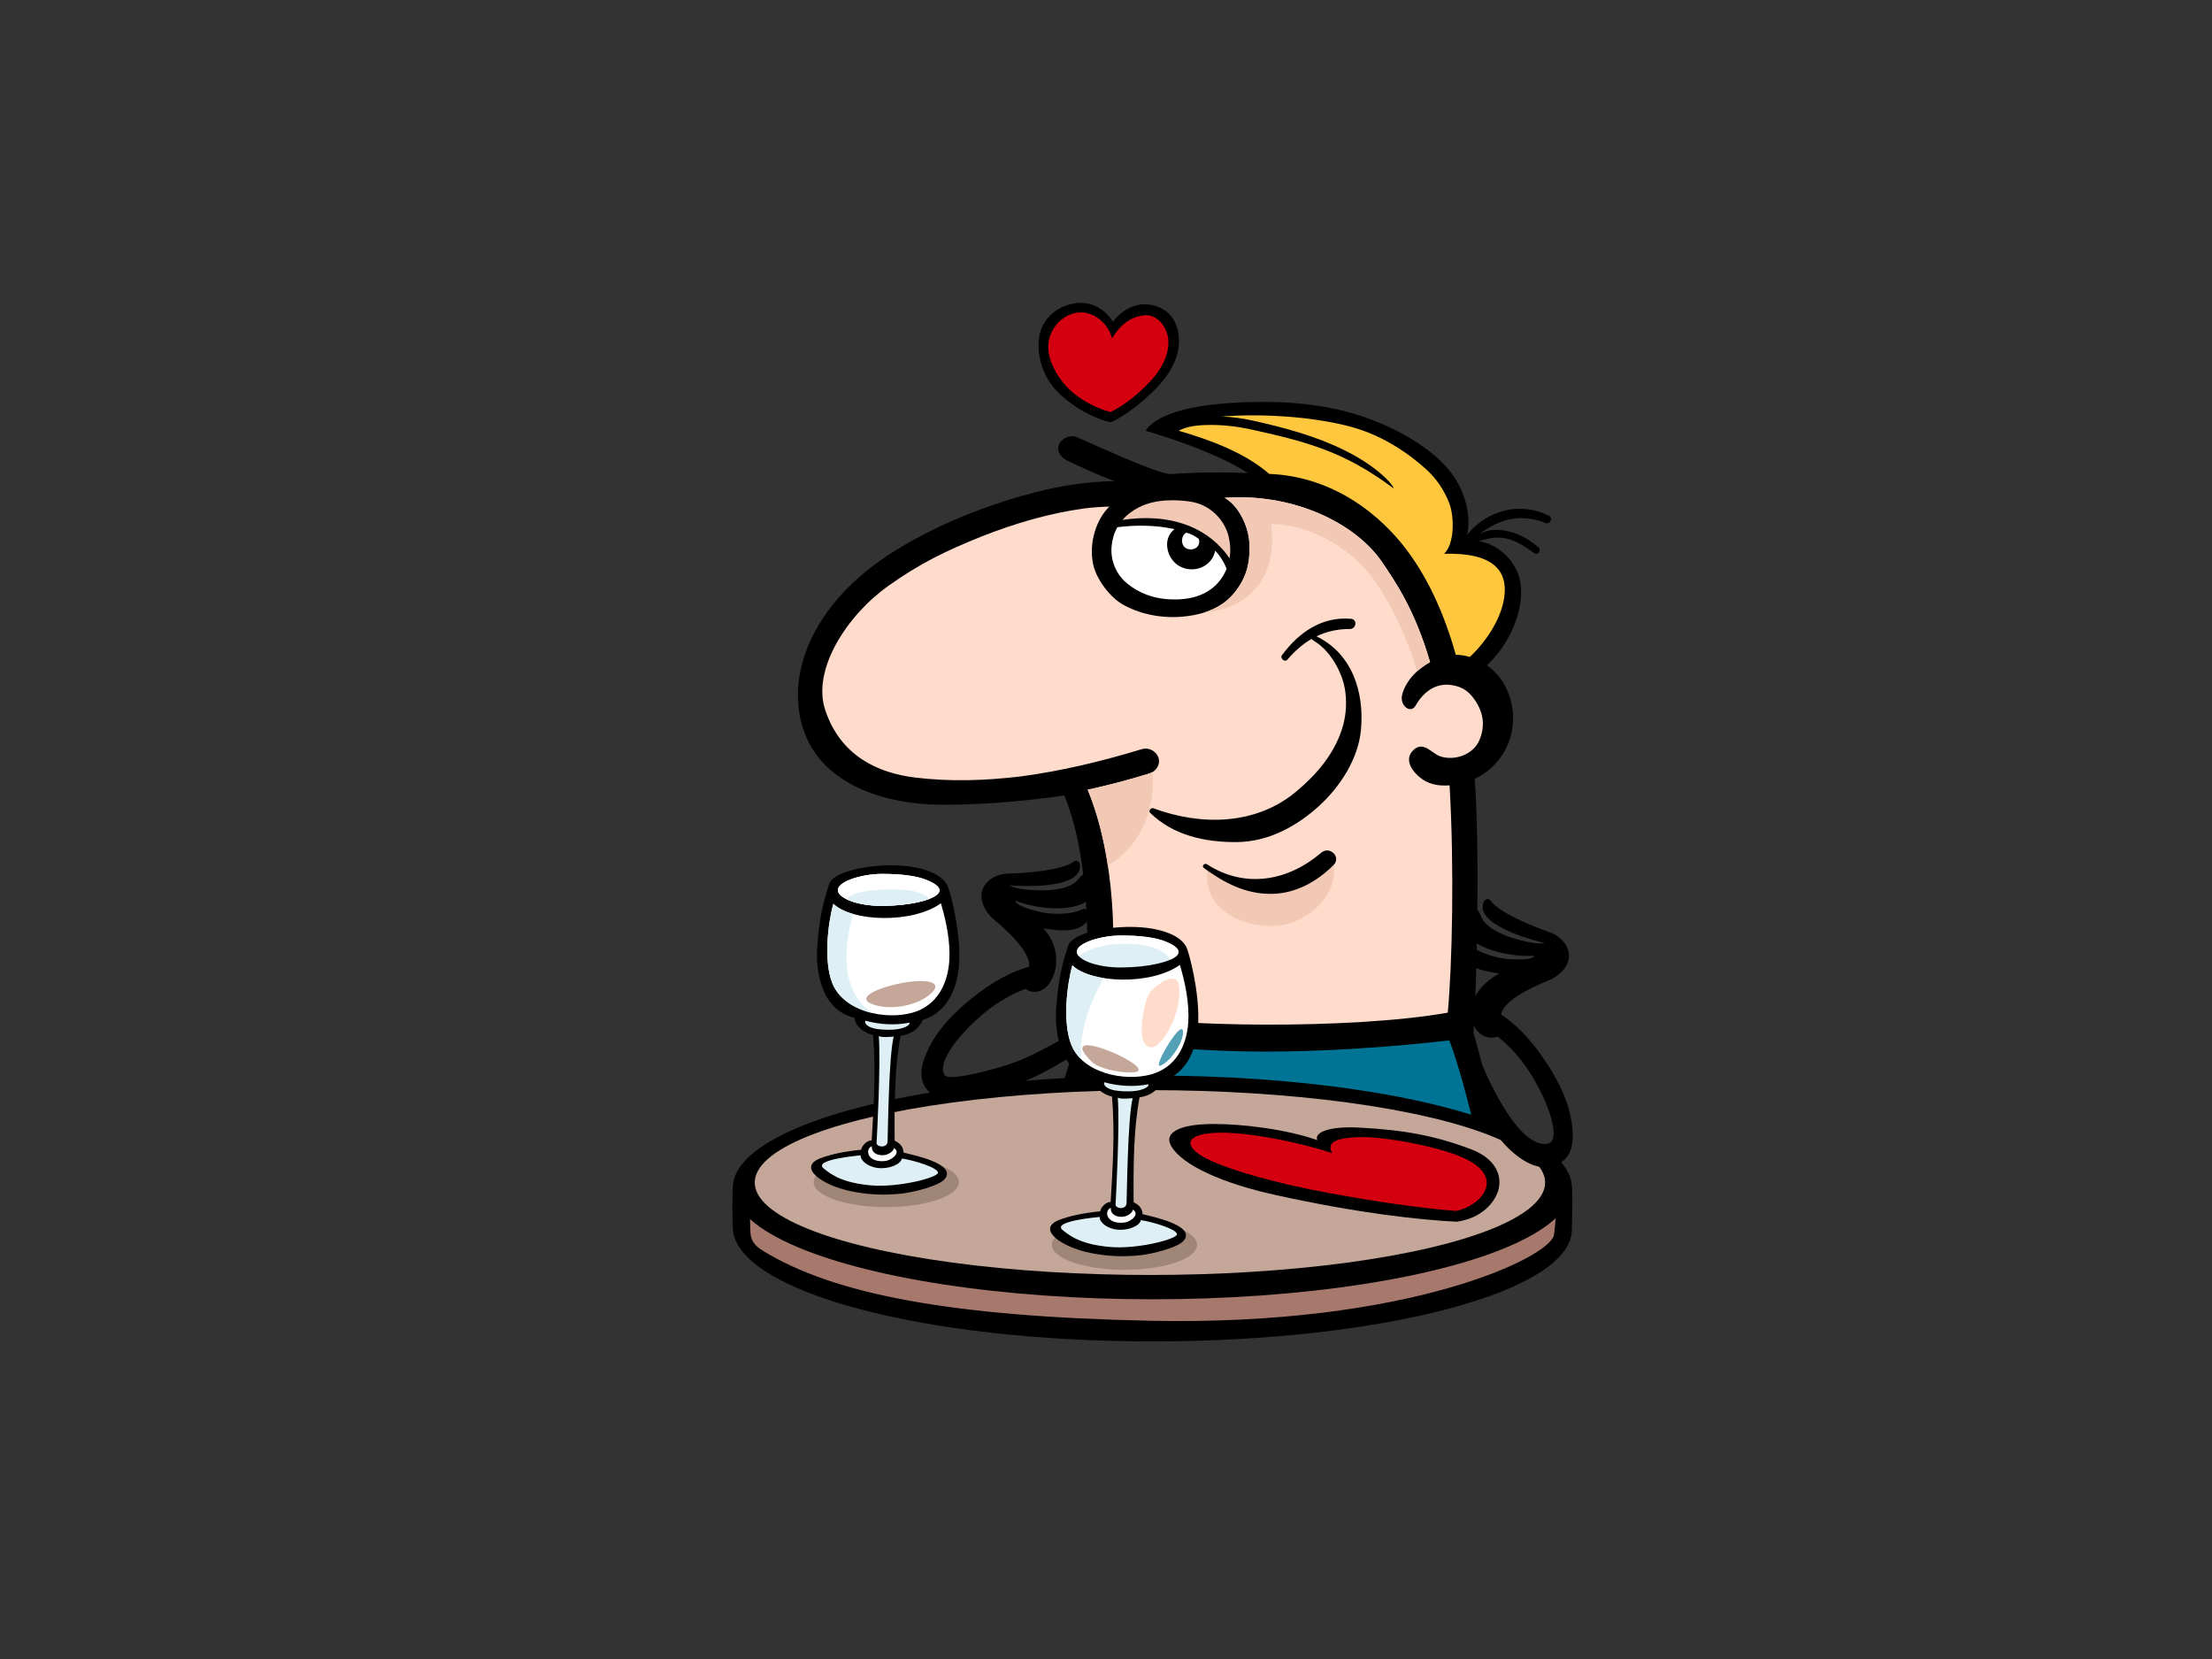 <?xml version="1.0" encoding="utf-8"?>
<!-- Generator: Adobe Illustrator 17.0.0, SVG Export Plug-In . SVG Version: 6.00 Build 0)  -->
<!DOCTYPE svg PUBLIC "-//W3C//DTD SVG 1.1//EN" "http://www.w3.org/Graphics/SVG/1.1/DTD/svg11.dtd">
<svg version="1.1" id="Layer_1" xmlns="http://www.w3.org/2000/svg" xmlns:xlink="http://www.w3.org/1999/xlink" x="0px" y="0px"
	 width="800px" height="600px" viewBox="0 0 800 600" enable-background="new 0 0 800 600" xml:space="preserve">
<rect x="0" y="0" width="800" height="600" fill="#333333" stroke="none"/>
<g>
	<path d="M368.044,473.148c10.318,2.998,27.896,4.78,42.4,5.523c27.916-3.913,56.19,0.16,84.092-4.033
		c14.063-2.114,28.078-4.206,41.587-8.798c4.902-1.668,9.746-3.493,14.57-5.367c-2.754-31.509-12.566-68.049-17.781-87.018
		c0.952-12.326,2.506-63.365,0.439-91.785c12.178-5.717,17.622-20.482,11.103-33.375c-1.537-3.038-3.89-5.686-6.707-7.677
		c7.712-7.083,13.246-18.922,12.291-28.794c-0.772-7.996-7.537-14.845-15.212-16.139c2.403-0.695,4.8-1.341,7.548-1.243
		c4.635,0.164,8.841,2.937,12.452,5.586c1.365,1.003,2.768-1.013,1.527-2.088c-4.087-3.54-8.428-5.742-13.839-6.273
		c-2.73-0.267-5.033,0.33-7.249,1.239c7.035-4.982,14.409-7.466,23.809-3.729c1.508,0.6,2.639-1.867,1.19-2.602
		c-10.507-5.339-22.421-2.056-29.613,6.766c1.346-6.78-0.634-14.091-3.946-19.598c-6.429-10.692-20.77-18.373-32.118-22.489
		c-12.79-4.642-26.693-6.136-40.745-5.875c-21.582,0.4-35.129,3.903-39.553,10.409c9.889,2.863,26.802,8.586,37.023,15.327
		c-14.325-0.728-26.893,0.292-27.841,0.324c-5.028,0.176-32.215-12.778-34.624-13.543c-2.407-0.765-5.385,1.19-5.97,3.199
		c-0.704,2.411,1.016,4.54,3.389,5.641c4.187,1.943,10.068,4.731,16.855,7.31c-0.1,0-0.202-0.006-0.302-0.006
		c-4.451,0-8.884,0.428-13.308,1.01c-7.067,0.928-14.022,2.573-20.837,4.541c-15.384,4.444-30.34,10.74-43.894,18.921
		c-29.396,17.741-41.151,43.864-34.312,65.067c6.147,19.053,27.044,26.428,45.682,27.314c13.51,0.642,34.447-1.008,48.785-3.238
		c9.447,23.085,9.318,58.238,7.128,81.401C382.604,394.233,370.036,440.997,368.044,473.148z"/>
	<path fill="#FFC73D" d="M426.285,155.791c2.094-1.147,4.867-1.903,9.612-2.07c5.679-0.2,11.408,0.442,16.912,1.666
		c19.315,4.299,33.055,7.702,50.957,21.067c1.362,1.015-3.151-6.556-17.699-13.707c-10.283-5.054-21.404-8.033-32.577-10.546
		c-4.066-0.915-7.91-1.433-11.672-1.553c13.52-1.104,32.146-0.165,46.473,3.628c10.302,2.728,19.652,8.365,27.533,15.485
		c3.774,3.411,6.515,7.553,8.335,12.286c1.783,4.635,2.034,14.509-1.881,18.238c17.955-0.52,23.16,6.245,21.733,15.898
		c-1.146,7.752-6.566,15.952-12.442,21.418c-1.645-0.487-3.345-0.769-5.064-0.791c-3.998-14.246-10.111-28.523-19.407-40.025
		c-10.842-13.414-27.497-24.604-48.054-25.384C450.262,163.738,437.533,159.025,426.285,155.791z"/>
	<path fill="#F2C9B5" d="M411.727,183.555c6.237-3.246,13.904-2.848,18.701-2.152c7.537,1.096,12.549,6.927,13.91,12.588
		c0.647,2.688,0.771,5.375,0.351,7.941c-8.282-12.066-22.655-16.355-38.75-13.887C407.466,186.271,409.4,184.767,411.727,183.555z"
		/>
	<path fill="#FFFFFF" d="M428.577,198.003c-1.626-1.293-1.389-4.398,0.467-5.362c1.513,0.413,2.976,1.068,4.56,2.297
		C434.447,198.335,430.66,199.661,428.577,198.003z"/>
	<path fill="#FFFFFF" d="M402.024,197.552c0.237-2.557,0.944-4.85,2.079-6.876c6.358-0.822,13.818-0.85,20.629,0.7
		c-4.611,3.672-2.617,10.823,1.7,13.305c5.234,3.009,11.937,0.265,13.067-5.531c1.724,1.847,3.137,4.023,4.125,6.59
		c-0.717,1.762-1.727,3.43-3.052,4.948c-4.057,4.654-10.432,6.571-18.258,6.023c-7.516-0.525-12.754-3.832-15.651-6.568
		C404.186,207.803,401.496,203.283,402.024,197.552z"/>
	<path fill="#FFDBCC" d="M369.12,280.807c-12.695,1.519-25.479,1.96-38.186,0.4c-13.423-1.649-26.945-7.795-32.475-24.39
		c-4.904-14.71,7.942-34.332,22.741-44.867c11.556-8.227,20.592-12.597,33.888-17.971c11.943-4.68,24.409-8.377,37.233-10.118
		c2.957-0.35,5.926-0.582,8.902-0.641c-4.413,4.206-7.602,12.69-5.862,20.902c1.114,5.264,5.984,11.82,10.723,14.505
		c5.795,3.285,13.477,5.133,21.738,4.379c8.983-0.821,14.688-3.996,18.258-8.212c4.638-5.473,6.086-10.946,5.797-18.063
		c-0.27-6.614-4.058-13.957-8.986-16.694c24.584-1.797,47.325,8.993,57.053,23.4c4.831,7.151,11.792,17.224,17.263,36.045
		c-5.02,2.705-9.026,7.232-10.116,11.876c-0.901,3.841,3.097,6.95,4.874,3.841c3.583-6.271,8.442-7.998,12.585-7.489
		c3.413,0.419,5.975,1.686,8.093,4.419c3.88,5.01,4.675,10.167,2.426,15.51c-2.258,5.369-8.964,7.567-14.065,5.953
		c-3.113-0.985-6.065-5.713-9.703-2.432c-4.076,3.678,0.008,8.614,3.312,10.801c2.905,1.922,6.301,2.327,9.645,2.065
		c1.745,29.625,0.961,65.355-0.658,82.223c-34.945,6.178-100.782,5.214-122.791,0.386c3.525-23.748,2.535-57.098-7.43-81.018
		c8.166-1.8,14.26-3.428,22.234-5.855c2.515-0.764,4.112-3.149,3.389-5.639c-0.682-2.327-3.45-3.965-5.97-3.199
		C398.679,275.288,384.061,278.824,369.12,280.807z"/>
	<path fill="#F2C9B5" d="M393.378,285.616c3.428,8.226,5.77,17.575,7.256,27.256c11.483-5.934,17.595-20.831,16.068-33.591
		c-0.34,0.191-0.699,0.362-1.09,0.48C407.638,282.187,401.544,283.815,393.378,285.616z"/>
	<path fill="#F2C9B5" d="M451.875,196.729c0.289,7.116-1.158,12.589-5.797,18.063c-2.364,2.791-5.673,5.121-10.241,6.62
		c13.323-0.97,26.481-10.016,23.929-31.882c13.774,0.187,28.326,8.396,36.353,19.082c7.263,9.671,13.384,23.953,16.437,34.161
		c1.387-1.259,2.959-2.381,4.65-3.292c-5.471-18.821-12.433-28.893-17.263-36.045c-9.728-14.407-32.469-25.197-57.053-23.4
		C447.817,182.772,451.605,190.115,451.875,196.729z"/>
	<path fill="#F2C9B5" d="M460.089,319.522c-10.939,2.188-17.966-1.677-23.106-5.953c-2.849,13.034,9.355,21.827,24.064,21.284
		c12.935-0.48,25.87-13.894,19.936-26.013C473.744,316.647,465.87,318.366,460.089,319.522z"/>
	<path fill="#007495" d="M398.878,375.128c34.268,7.23,79.929,6.237,125.302,1.158c8.527,22.552,17.929,71.957,18.525,84.785
		c-13.647,3.223-54.83,7.825-86.021,8.976c-30.662,1.13-66.005-0.445-78.738-3.888C380.829,431.524,391.611,388.843,398.878,375.128
		z"/>
	<g>
		<path d="M415.03,110.089c-4.993-0.515-10.052,2.697-12.476,6.31c-2.598-4.053-6.936-7.129-12.36-6.838
			c-6.417,0.344-12.045,4.459-13.802,9.99c-2.253,7.098,0.448,15.933,5.258,21.257c6.693,7.406,16.448,11.319,20.006,11.89
			c4.707-1.827,12.07-7.608,16.836-12.632c4.824-5.088,8.412-11.244,7.851-18.186C425.874,116.029,422.459,110.854,415.03,110.089z"
			/>
		<path fill="#D4000F" d="M422.556,123.201c0.23,5.24-2.555,10.327-6.067,14.173c-4.718,5.165-10.032,9.332-14.847,11.648
			c-4.834-1.276-11.096-4.278-15.376-8.675c-4.478-4.6-8.395-11.717-6.768-17.925c1.187-4.53,4.95-8.506,9.844-9.302
			c6.469-1.054,11.7,4.467,12.862,9.235c2.198-3.633,5.546-7.5,11.258-8.293C419.044,113.286,422.378,119.145,422.556,123.201z"/>
	</g>
	<g>
		<path d="M568.492,429.449c0.326,5.472,0,12.431,0,15.224c0,22.345-67.928,40.459-151.722,40.459
			c-83.796,0-149.927-18.185-151.723-40.459c-0.227-2.805-0.222-13.438,0-15.224c0.577-4.664,76.269-25.236,151.723-25.236
			C490.09,404.213,568.225,424.962,568.492,429.449z"/>
		<path fill="#A7796D" d="M562.965,434.24c0,2.056-0.451,9.15-0.955,12.39c-1.225,7.895-51.971,33.027-146.214,31.039
			c-72.384-1.528-114.223-9.666-139.681-25.186c-3.453-2.105-4.766-3.935-4.766-7.897c0-1.731-0.408-9.122,0-12.525
			c0.408-3.404,73.005-22.569,144.541-22.569C494.827,409.491,562.965,415.781,562.965,434.24z"/>
	</g>
	<g>
		<ellipse cx="416.769" cy="429.449" rx="151.722" ry="40.458"/>
		<ellipse fill="#C5A79A" cx="415.89" cy="427.689" rx="142.928" ry="33.422"/>
	</g>
	<path d="M334.842,381.396c2.526-6.141,6.792-11.892,13.742-17.949c6.951-6.058,15.064-11.44,23.6-13.826
		c0.798-5.678-9.61-14.445-12.536-16.895c-2.929-2.449-5.385-6.513-4.532-10.208c0.972-4.195,5.434-6.448,9.235-6.559
		c7.713-0.223,19.846-1.27,23.999-4.36c1.19-0.887,2.163,0.453,2.234,1.103c1.046,9.595-23.947,7.612-25.253,7.509
		c-0.605-0.048,1.444,1.18,6.726,1.6c7.921,0.63,15.26-0.145,18.112-4.031c3.313-4.516,8.714-0.279,6.105,4.667
		c-4.335,8.228-19.874,6.792-29.04,3.304c0.119,1.714,4.754,2.908,7.742,3.799c4.146,1.235,12.285,1.532,16.572-0.748
		c1.532-0.816,3.911,2.573,0.718,5.392c-3.191,2.817-8.551,2.645-14.953,1.515c4.014,4.231,7.078,12.452,2.23,19.888
		c-1.956,2.998-5.918,4.185-8.632,2.021c-4.816,1.822-11.084,4.947-18.106,11.5c-8.884,8.289-13.674,16.327-11.076,19.78
		c1.775,2.357,19.792-2.581,25.736-4.877c10.427-4.025,19.741-10.476,29.84-15.119c1.193-0.547,3.399,2.995,2.473,3.803
		c-10.424,9.086-23.572,16.864-37.417,21.506c-7.141,2.395-22.555,7.181-27.8-1.139C332.63,390.002,332.881,386.162,334.842,381.396
		z"/>
	<path d="M568.728,408.554c-0.529-6.62-2.836-13.398-7.603-21.289c-4.766-7.891-10.847-15.495-18.247-20.376
		c0.976-5.651,13.566-10.819,17.1-12.257c3.536-1.437,7.117-4.557,7.432-8.336c0.358-4.292-3.204-7.8-6.788-9.066
		c-7.276-2.57-18.509-7.272-21.519-11.484c-0.863-1.208-2.199-0.23-2.465,0.367c-3.928,8.816,20.475,14.564,21.751,14.866
		c0.593,0.139-1.735,0.682-6.893-0.532c-7.737-1.82-14.486-4.801-16.014-9.371c-1.777-5.314-8.214-2.929-7.24,2.577
		c1.615,9.161,16.85,12.539,26.642,12.019c-0.637,1.595-5.414,1.317-8.533,1.251c-4.325-0.09-12.164-2.292-15.55-5.775
		c-1.211-1.245-4.51,1.256-2.331,4.913c2.177,3.659,7.334,5.133,13.774,6.013c-5.115,2.801-11.942,8.711-9.701,17.3
		c1.333,5.114,5.859,6.75,9.105,5.517c4.028,3.207,9.042,8.097,13.726,16.481c5.927,10.608,8.724,21.303,4.502,22.218
		c-9.326,2.024-20.664-18.428-28.223-39.548c-0.442-1.236-4.446,1.439-4.446,2.668c0,3.779,6.211,24.351,15.561,35.569
		c5.558,6.669,15.121,13.795,22.658,7.475C568.203,417.424,569.138,413.691,568.728,408.554z"/>
	<path d="M476.119,230.144c3.598-1.741,7.583-2.68,12.054-2.655c2.333,0.014,2.878-3.478,0.437-3.691
		c-10.535-0.914-18.892,4.931-24.964,13.143c-0.855,1.158,1.02,2.728,1.959,1.626c2.628-3.087,5.506-5.611,8.702-7.468
		c0.357,0.311,0.807,0.644,1.357,0.983c5.091,3.144,10.033,10.779,10.933,18.422c0.559,4.758,0.071,9.379-1.492,13.912
		c-3.049,8.838-9.167,15.85-16.218,21.783c-14.592,12.278-34.393,12.532-51.714,6.144c-0.912-0.336-1.983,0.891-1.195,1.655
		c8.377,8.125,19.779,10.648,31.353,10.551c11.344-0.095,21.716-5.69,29.882-13.211c7.646-7.041,14.044-17.037,14.996-27.359
		C493.462,250.411,489.11,236.434,476.119,230.144z"/>
	<path d="M477.831,308.403c-12.069,10.297-27.543,13.064-41.321,4.174c-0.925-0.597-2.026,0.682-1.1,1.357
		c7.376,5.382,15.064,9.438,24.409,9.345c8.714-0.086,16.442-4.38,22.466-10.422C485.193,309.942,480.882,305.799,477.831,308.403z"
		/>
	<g>
		<path d="M491.347,407.802c-11.055-0.572-16.152,1.927-14.916,4.54c-11.675-4.054-27.225-5.848-37.617-5.838
			c-12.323,0.012-18.063,3.165-15.212,8.035c4.025,6.882,18.447,13.389,37.425,17.584c30.807,6.81,52.858,9.08,65.829,9.729
			c9.045-1.27,13.588-6.916,14.916-11.026c1.783-5.512-0.81-11.836-9.89-15.24C519.03,410.764,507.967,408.646,491.347,407.802z"/>
		<path fill="#D4000F" d="M528.384,418.361c17.441,7.438,6.628,17.971-1.691,19.599c-14.545-1.058-35.76-4.403-53.014-7.824
			c-17.454-3.594-36.445-9.099-41.364-13.756c-3.776-3.392-1.616-6.264,7.249-6.686c11.581-0.551,31.646,3.776,42.289,7.38
			c-1.516-2.641-1.278-5.411,9.186-5.795C501.164,410.905,520.061,414.811,528.384,418.361z"/>
	</g>
	<ellipse fill="#9F8677" cx="320.519" cy="427.535" rx="26.262" ry="9.029"/>
	<ellipse fill="#9F8677" cx="406.691" cy="450.208" rx="26.262" ry="9.029"/>
	<g>
		<path d="M326.802,416.854c-0.122-2.69-2.201-3.85-3.238-4.278c-0.122-13.628,0.001-26.767,2.137-37.989
			c3.917-0.548,6.774-2.677,7.939-5.67c9.476-2.993,12.986-12.22,13.299-21.777c0.37-11.292-3.421-25.22-4.322-26.93
			c-1.664-3.158-5.695-5.392-11.983-6.567c-11.125-2.078-28.975,0.667-30.74,6.068c-2.825,8.644-3.645,13.74-4.316,22.497
			c-0.671,8.757,1.324,23.052,13.459,25.878c0.167,2.827,3.138,5.385,6.706,6.235c1.1,13.017,0.243,25.666-0.489,38.134
			c-1.681-0.131-3.613,1.994-3.79,3.362c-5.708,0.556-10.94,1.589-14.888,3.135c-8.247,3.23,0.71,9.758,11.285,11.899
			c6.15,1.244,11.784,1.49,18.026,0.855c4.292-0.437,13.65-2.756,15.765-5.257C346.358,420.887,329.778,417.616,326.802,416.854z"/>
		<path fill="#FFFFFF" d="M319.011,316.053c6.982,0,12.689,0.706,16.458,2.329c1.683,0.724,5.984,2.658,3.658,4.985
			c-2.328,2.328-10.432,4.182-19.928,4.252c-9.498,0.071-16.81-3.088-16.146-6.08C303.716,318.548,312.027,316.053,319.011,316.053z
			"/>
		<path fill="#FFFFFF" d="M301.055,355.669c-3.229-7.935-1.659-21.663,0.334-28.81c6.65,6.483,28.426,7.314,38.9-0.166
			c1.896,6.326,3.494,13.953,3.03,20.831c-0.582,8.591-4.607,16.246-13.278,18.719C320.272,369.028,305.216,365.893,301.055,355.669
			z"/>
		<path fill="#DEF0F5" d="M308.51,330.534c-3.008-0.869-5.511-2.105-7.122-3.675c-1.993,7.148-3.563,20.875-0.334,28.81
			c2.307,5.665,7.958,9.15,14.2,10.661C304.093,358.178,304.992,343.706,308.51,330.534z"/>
		<path fill="#DEF0F5" d="M312.988,369.143c5.028,1.401,10.821,1.761,15.906,0.717c0.273,0.599-0.652,1.532-3.389,2.184
			c-2.736,0.652-7.521,0.363-9.388-0.099C313.217,371.23,312.599,369.861,312.988,369.143z"/>
		<path fill="#DEF0F5" d="M317.024,413.248c0.116-1.726,1.589-29.028,0.796-38.5c1.702,0.558,3.559,0.234,5.404,0.165
			c-1.845,7.033-2.083,35.659-2.228,38.03C320.854,415.311,316.908,414.973,317.024,413.248z"/>
		<path fill="#FFFFFF" d="M315.313,414.532c-0.183,2.383,2.026,3.484,4.4,3.238c1.578-0.164,3.51-1.392,3.544-2.567
			c2.595,1.36-0.243,4.218-2.932,4.645c-1.974,0.315-4.4,0-5.63-1.402C313.619,417.216,313.672,415.229,315.313,414.532z"/>
		<path fill="#DEF0F5" d="M315.068,428.709c-9.777-0.857-14.054-3.507-17.233-6.172c-3.79-3.178,12.528-4.583,13.445-4.706
			c-0.184,1.773,2.438,4.144,6.172,4.584c4.155,0.489,8.311-1.344,8.738-3.423c4.522,0.674,13.348,3.421,13.03,5.193
			C338.902,425.959,324.846,429.564,315.068,428.709z"/>
	</g>
	<g>
		<path d="M413.235,439.132c-0.122-2.69-2.201-3.849-3.24-4.278c-0.122-13.628,0.002-26.767,2.139-37.988
			c3.915-0.548,6.774-2.678,7.939-5.67c9.474-2.993,12.984-12.221,13.297-21.778c0.37-11.291-3.421-25.22-4.322-26.93
			c-1.662-3.158-5.695-5.391-11.981-6.566c-11.125-2.078-28.975,0.667-30.742,6.068c-2.825,8.644-3.644,13.739-4.316,22.495
			c-0.672,8.758,1.324,23.053,13.459,25.879c0.168,2.827,3.14,5.385,6.706,6.234c1.1,13.017,0.245,25.667-0.489,38.135
			c-1.681-0.133-3.612,1.994-3.788,3.361c-5.708,0.558-10.941,1.591-14.889,3.136c-8.249,3.231,0.71,9.758,11.285,11.899
			c6.151,1.245,11.784,1.491,18.026,0.856c4.292-0.438,13.65-2.756,15.766-5.257C432.791,443.166,416.211,439.894,413.235,439.132z"
			/>
		<path fill="#DEF0F5" d="M405.442,338.331c6.982,0,12.69,0.707,16.458,2.329c1.683,0.725,5.984,2.659,3.658,4.986
			c-2.328,2.328-10.432,4.182-19.928,4.252c-9.498,0.071-16.81-3.088-16.145-6.08C390.149,340.826,398.46,338.331,405.442,338.331z"
			/>
		<path fill="#FFFFFF" d="M319.011,316.053c6.982,0,12.689,0.706,16.458,2.329c1.683,0.724,5.984,2.658,3.658,4.985
			c-2.328,2.328-10.432,4.182-19.928,4.252c-9.498,0.071-16.81-3.088-16.146-6.08C303.716,318.548,312.027,316.053,319.011,316.053z
			"/>
		<path fill="#DEF0F5" d="M321.774,321.662c-2.576,0.032-13.421,0.315-15.666,3.528c2.918,1.444,7.639,2.469,13.09,2.43
			c6.981-0.052,13.2-1.069,16.935-2.527C333.009,321.792,326.15,321.608,321.774,321.662z"/>
		<path fill="#FFFFFF" d="M421.9,340.66c-3.768-1.622-9.476-2.329-16.458-2.329c-6.982,0-15.293,2.495-15.957,5.487
			c-0.148,0.663,0.116,1.332,0.688,1.974c4.621-3.513,11.999-4.532,17.046-4.489c4.859,0.041,13.365,0.934,16.095,5.752
			c0.977-0.441,1.748-0.912,2.244-1.409C427.884,343.319,423.582,341.385,421.9,340.66z"/>
		<path fill="#FFFFFF" d="M387.487,377.948c-3.23-7.936-1.661-21.663,0.334-28.811c6.65,6.483,28.426,7.314,38.9-0.166
			c1.896,6.327,3.494,13.954,3.029,20.831c-0.582,8.591-4.605,16.246-13.278,18.72C406.705,391.307,391.649,388.171,387.487,377.948
			z"/>
		<path fill="#DEF0F5" d="M391.074,377.418c0.755-8.498,4.014-16.287,8.061-23.682c-4.858-0.775-9.002-2.344-11.314-4.599
			c-1.994,7.148-3.564,20.875-0.334,28.811c0.839,2.06,2.125,3.826,3.715,5.321C390.951,381.375,390.896,379.424,391.074,377.418z"
			/>
		<path fill="#DEF0F5" d="M399.421,391.423c5.026,1.401,10.821,1.761,15.906,0.717c0.272,0.599-0.652,1.532-3.389,2.184
			c-2.738,0.652-7.521,0.363-9.388-0.099C399.65,393.509,399.03,392.14,399.421,391.423z"/>
		<path fill="#DEF0F5" d="M403.457,435.527c0.116-1.726,1.589-29.029,0.794-38.501c1.703,0.559,3.561,0.234,5.404,0.166
			c-1.843,7.033-2.083,35.659-2.228,38.029C407.287,437.59,403.34,437.252,403.457,435.527z"/>
		<path fill="#FFFFFF" d="M401.746,436.809c-0.184,2.384,2.025,3.486,4.4,3.239c1.578-0.164,3.509-1.392,3.544-2.567
			c2.593,1.359-0.243,4.218-2.933,4.645c-1.974,0.314-4.4,0-5.63-1.404C400.052,439.495,400.104,437.508,401.746,436.809z"/>
		<path fill="#DEF0F5" d="M401.499,450.988c-9.777-0.856-14.053-3.506-17.233-6.172c-3.79-3.178,12.528-4.583,13.445-4.705
			c-0.183,1.772,2.439,4.143,6.172,4.583c4.157,0.489,8.312-1.344,8.74-3.423c4.521,0.673,13.346,3.42,13.028,5.193
			C425.333,448.237,411.277,451.843,401.499,450.988z"/>
	</g>
	<path fill="#FFDBCC" d="M415.467,359.596c1.5-2.702,9.865-8.93,10.806-3.602c1.8,10.206-6.304,22.811-9.606,22.811
		C409.94,378.805,413.966,362.298,415.467,359.596z"/>
	<path fill="#53A1B7" d="M427.773,374.303c-0.518,3.761-4.802,9.905-8.104,11.106C416.367,386.609,428.972,365.6,427.773,374.303z"
		/>
	<path fill="#C5A79A" d="M394.756,383.909c2.703,2.7,10.783,4.29,15.309,3.901C420.568,386.909,379.896,369.051,394.756,383.909z"/>
	<path fill="#C5A79A" d="M326.924,355.394c9.355-1.613,15.007,0.076,8.703,4.802c-4.802,3.602-13.207,5.103-19.208,3.301
		C308.046,360.988,318.219,356.894,326.924,355.394z"/>
</g>
</svg>
